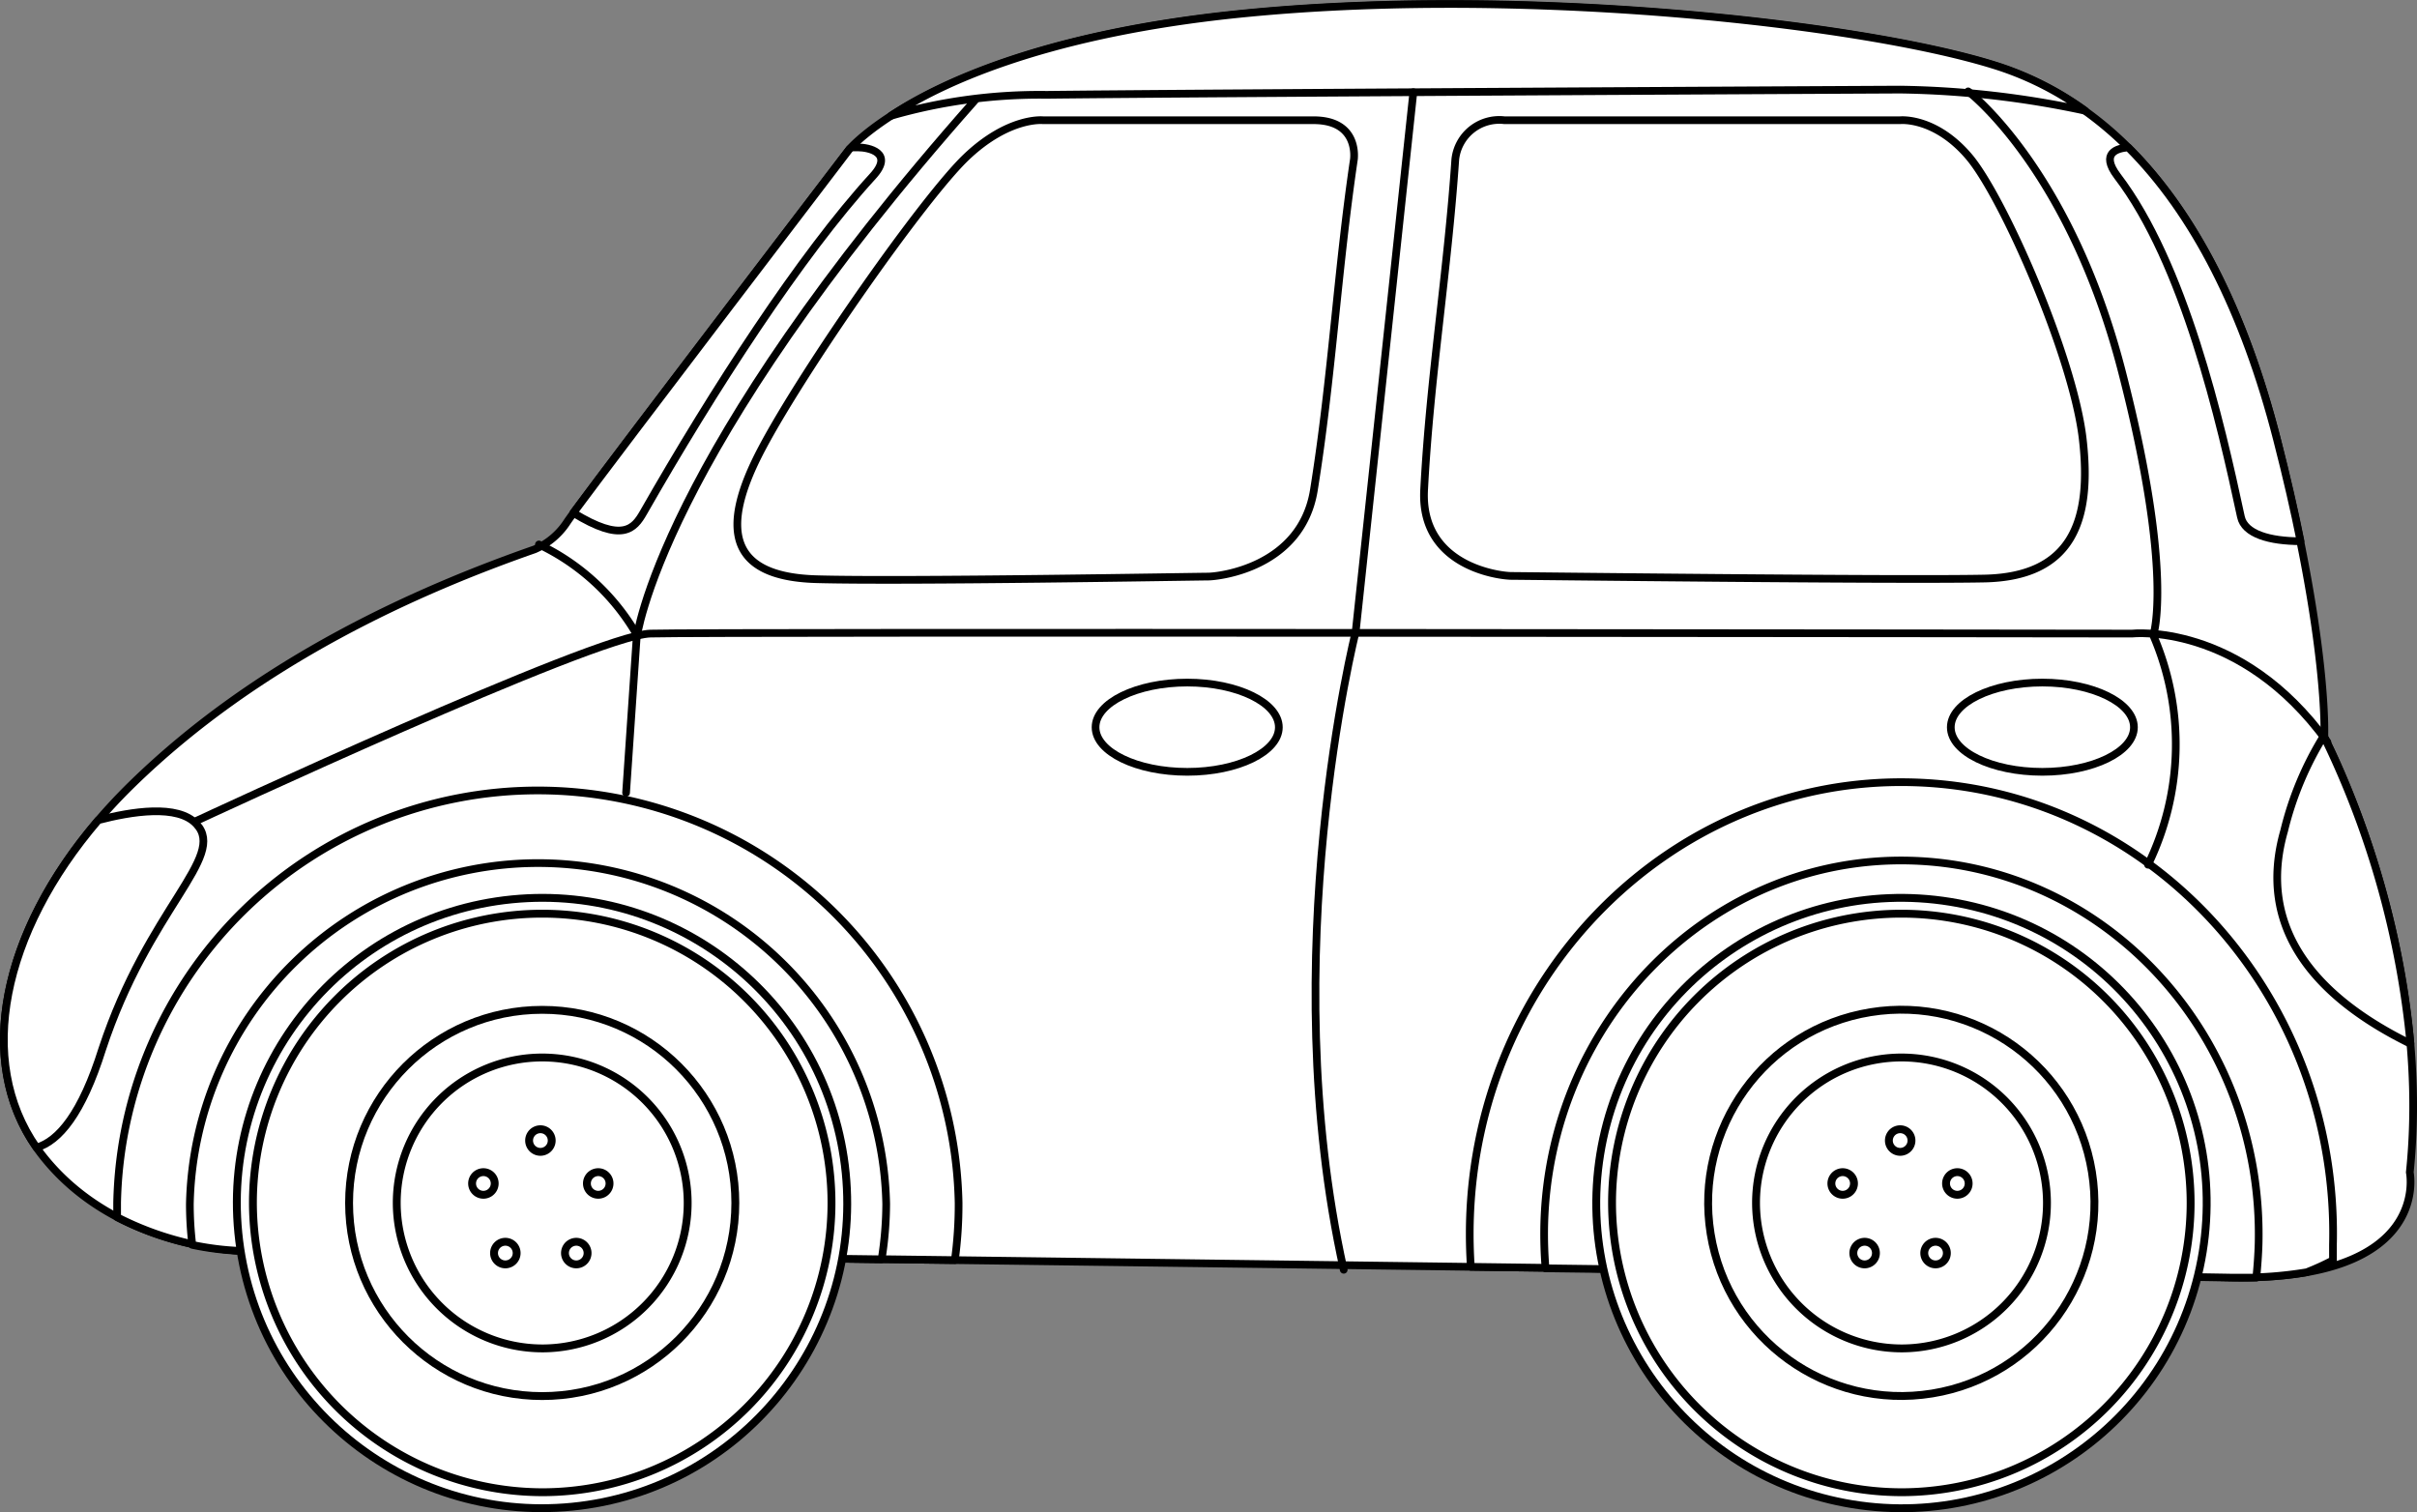 <svg xmlns="http://www.w3.org/2000/svg" viewBox="0 0 147.55 92.32"><rect x="0" y="0" width="147.55" height="92.32" fill="#808080" stroke="none"/><defs><style>.cls-1,.cls-3,.cls-4,.cls-5{fill:#fff;}.cls-1,.cls-2,.cls-3,.cls-4,.cls-5{stroke:#000;}.cls-1,.cls-2,.cls-3,.cls-4{stroke-linecap:round;stroke-linejoin:round;}.cls-1,.cls-2{stroke-width:0.47px;}.cls-1,.cls-2,.cls-4,.cls-5{fill-rule:evenodd;}.cls-2{fill:none;}.cls-3,.cls-4,.cls-5{stroke-width:0.48px;}.cls-5{stroke-miterlimit:22.93;}</style></defs><title>3.2</title><g id="Слой_2" data-name="Слой 2"><g id="_1" data-name="1"><path class="cls-1" d="M147.11,71.57s1.38,6.63-10.87,6.41-120.92-1.6-120.92-1.6-8,.11-12.68-5.77S.3,55.45,8.07,47.87,25.59,36,32.63,33.54a4.47,4.47,0,0,0,2-1.69C35.88,30,51.86,9.1,51.86,9.1S57,3,74.45,1s39.1.43,47.3,3S135.82,14.33,139,26.83,141.89,45,141.89,45,148.56,57.61,147.11,71.57Z"/><path class="cls-1" d="M58.29,76.93l-43-.55a18.82,18.82,0,0,1-8.14-2.07c0-.29,0-.58,0-.87a25.69,25.69,0,0,1,51.37,0A25,25,0,0,1,58.29,76.93Z"/><path class="cls-1" d="M53.82,76.88l-38.5-.5A17.63,17.63,0,0,1,11.74,76a20.88,20.88,0,0,1-.15-2.51,21.26,21.26,0,0,1,42.51,0A21.68,21.68,0,0,1,53.82,76.88Z"/><path class="cls-1" d="M140.82,77.67a23.56,23.56,0,0,1-4.58.31c-4.8-.08-24.39-.35-46.45-.64-.06-.88-.08-1.78-.06-2.69.36-15.23,12.46-27.27,27-26.89S142.79,60.81,142.42,76c0,.32,0,.63,0,.94A16.31,16.31,0,0,1,140.82,77.67Z"/><path class="cls-1" d="M137.74,78c-.48,0-1,0-1.5,0-4.46-.08-21.74-.31-41.89-.57a25.69,25.69,0,0,1-.08-2.64c.3-12.6,10.31-22.57,22.35-22.25s21.56,10.79,21.26,23.39C137.86,76.61,137.81,77.3,137.74,78Z"/><path class="cls-1" d="M141.89,44.88V45a54.69,54.69,0,0,1,5.26,18.72c-5.91-2.9-9.39-7.14-7.71-13A19.93,19.93,0,0,1,141.89,44.88Z"/><path class="cls-1" d="M2.23,70.06C-1.49,64.75.12,56.94,6,50.07c2-.52,4.87-1,6,.25,1.86,2-2.93,5.13-5.76,13.73C5,68,3.58,69.67,2.23,70.06Z"/><path class="cls-2" d="M12,50.11s24.29-11.32,27.7-11.43,90.45,0,90.45,0,6.6-.75,11.93,6.62"/><path class="cls-1" d="M54.39,7.07c3-2,9.13-4.82,20.06-6.09,17.47-2,39.1.43,47.3,3a19.09,19.09,0,0,1,5.54,2.78A57.12,57.12,0,0,0,116,5.47s-42.62.21-52.1.32A32.74,32.74,0,0,0,54.39,7.07Z"/><path class="cls-1" d="M35,31.31C37.77,27.56,51.86,9.1,51.86,9.1L52,9l.4,0c.58,0,2.22.3.88,1.76-4.39,4.79-9.76,13.1-14,20.53C38.71,32.29,38,33.15,35,31.31Z"/><path class="cls-2" d="M32.9,33.24a13.72,13.72,0,0,1,6,5.55"/><path class="cls-2" d="M38.22,48.4l.64-9.4S40.14,28,59.53,6.11"/><path class="cls-2" d="M86.28,5.63,82.76,38.57s-5,19.79-.73,38.95"/><path class="cls-2" d="M120.15,5.58s6.18,4.69,9.38,17.08,1.92,16.13,1.92,16.13a16.78,16.78,0,0,1-.32,14"/><path class="cls-1" d="M129.92,9c4,4,7.08,10,9.09,17.85.59,2.29,1.06,4.35,1.43,6.19-1.89,0-3.42-.44-3.64-1.49-1.26-5.88-3.47-15.47-7.54-20.8C128.19,9.33,129.26,9.05,129.92,9Z"/><path class="cls-1" d="M88.84,9.74a2.7,2.7,0,0,1,3-2.4H116s2.13-.22,4.21,2.24,6.34,12.17,6.93,17.19-.64,8.44-6,8.55-28.24-.16-28.88-.16-5.59-.54-5.32-5.29C87.3,23,88.37,16.63,88.84,9.74Zm-6.19,0s.36-2.4-2.46-2.4H63.67S61.59,7.12,59,9.58,49.15,22.4,46.52,27.36s-2,7.85,3.32,8,23.26-.16,23.9-.16,5.71-.54,6.47-5.29C81.32,23,81.63,16.63,82.65,9.74Z"/><path class="cls-1" d="M72.48,47.12c3.08,0,5.59-1.23,5.59-2.72s-2.51-2.73-5.59-2.73-5.6,1.23-5.6,2.73S69.4,47.12,72.48,47.12Z"/><path class="cls-1" d="M124.68,47.12c3.08,0,5.59-1.23,5.59-2.72s-2.51-2.73-5.59-2.73-5.59,1.23-5.59,2.73S121.6,47.12,124.68,47.12Z"/><circle class="cls-3" cx="33.1" cy="73.44" r="18.63" transform="translate(-7.08 3.62) rotate(-5.65)"/><path class="cls-4" d="M33.1,91.1A17.66,17.66,0,1,0,15.44,73.44,17.7,17.7,0,0,0,33.1,91.1Z"/><circle class="cls-3" cx="33.1" cy="73.44" r="11.79"/><circle class="cls-3" cx="33.1" cy="73.44" r="4.6"/><path class="cls-4" d="M33.1,82.32a8.88,8.88,0,1,0-8.88-8.88A8.9,8.9,0,0,0,33.1,82.32Z"/><path class="cls-5" d="M36.52,72.94a.69.69,0,1,0-.69-.69A.69.69,0,0,0,36.52,72.94Z"/><path class="cls-5" d="M29.51,72.94a.69.69,0,1,0-.69-.69A.69.69,0,0,0,29.51,72.94Z"/><path class="cls-5" d="M33,70.32a.69.69,0,1,0-.7-.69A.69.69,0,0,0,33,70.32Z"/><path class="cls-5" d="M30.85,77.19a.69.69,0,1,0-.69-.69A.69.69,0,0,0,30.85,77.19Z"/><path class="cls-5" d="M35.18,77.19a.69.69,0,1,0-.69-.69A.69.69,0,0,0,35.18,77.19Z"/><circle class="cls-3" cx="116.07" cy="73.44" r="18.63" transform="translate(24.99 176.25) rotate(-80.78)"/><path class="cls-4" d="M116.07,91.1A17.66,17.66,0,1,0,98.41,73.44,17.69,17.69,0,0,0,116.07,91.1Z"/><circle class="cls-3" cx="116.07" cy="73.44" r="11.79" transform="translate(-10.27 19.54) rotate(-9.22)"/><circle class="cls-3" cx="116.07" cy="73.44" r="4.6"/><path class="cls-4" d="M116.07,82.32a8.88,8.88,0,1,0-8.87-8.88A8.9,8.9,0,0,0,116.07,82.32Z"/><path class="cls-5" d="M119.5,72.94a.69.69,0,1,0-.7-.69A.69.69,0,0,0,119.5,72.94Z"/><path class="cls-5" d="M112.49,72.94a.69.69,0,1,0-.69-.69A.69.69,0,0,0,112.49,72.94Z"/><path class="cls-5" d="M116,70.32a.69.69,0,1,0-.69-.69A.69.69,0,0,0,116,70.32Z"/><path class="cls-5" d="M113.83,77.19a.69.69,0,1,0-.69-.69A.69.69,0,0,0,113.83,77.19Z"/><path class="cls-5" d="M118.16,77.19a.69.69,0,1,0-.69-.69A.69.69,0,0,0,118.16,77.19Z"/></g></g></svg>